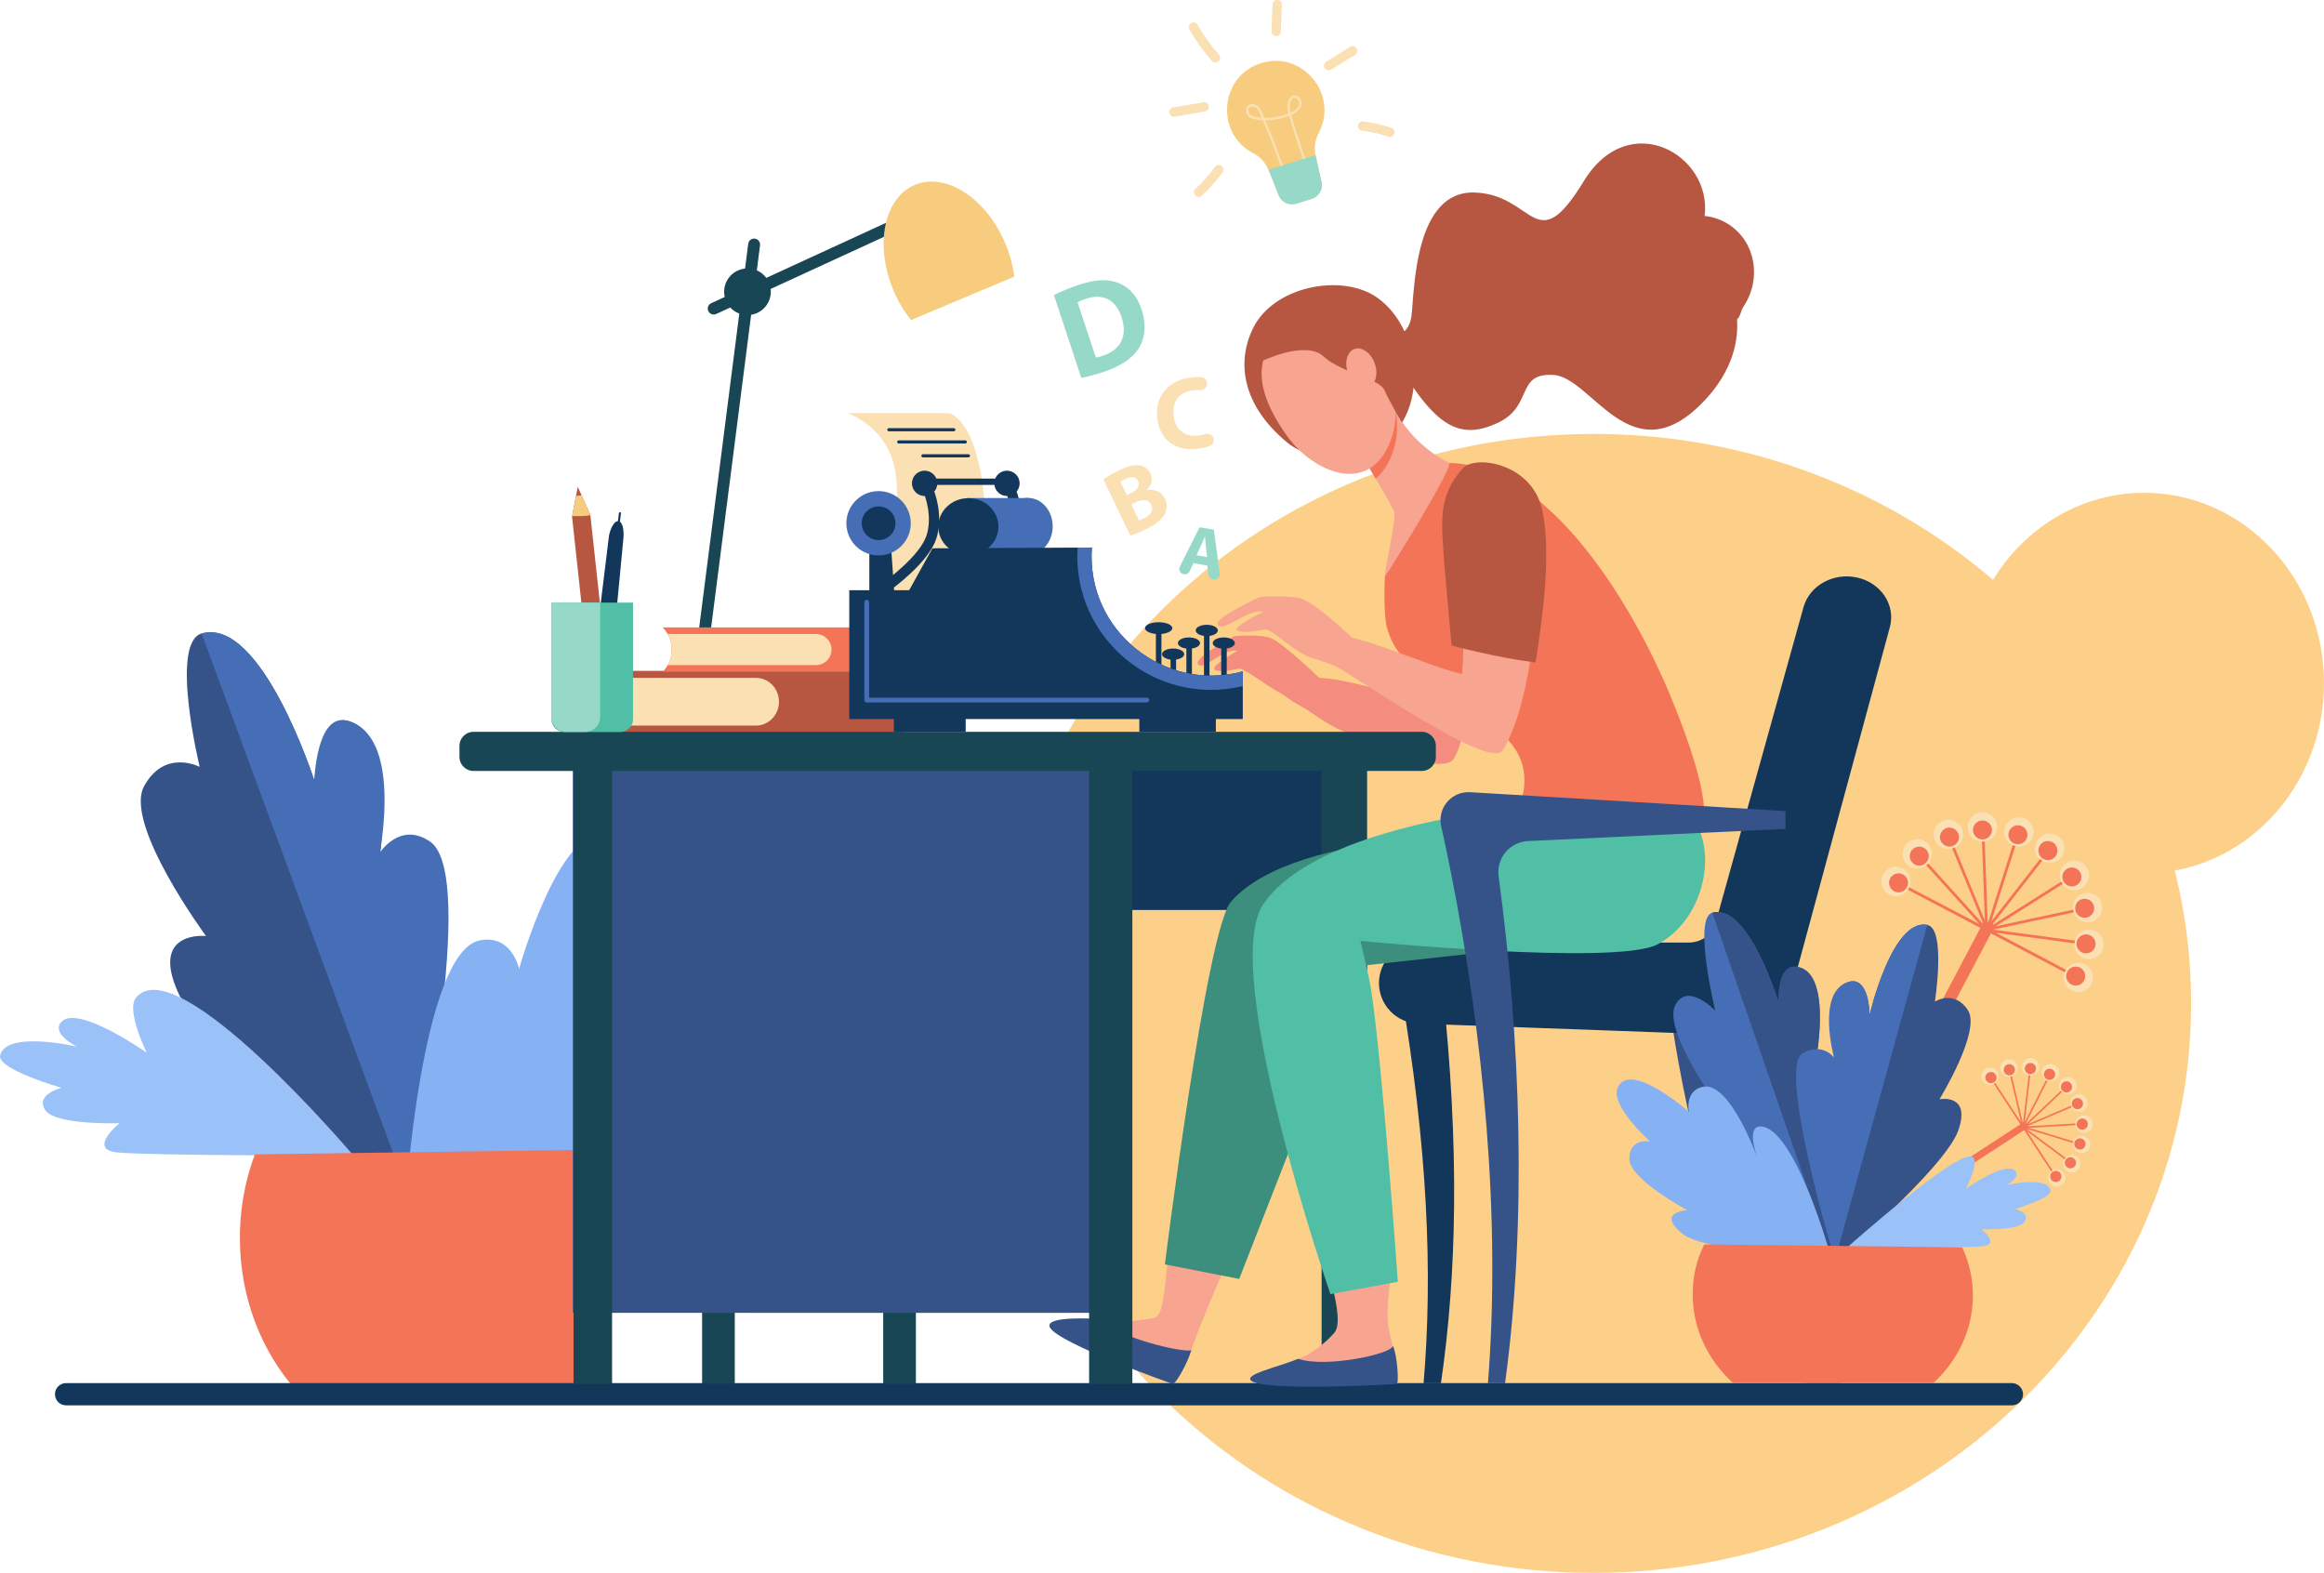 <svg width="727" height="492" viewBox="0 0 727 492" fill="none" xmlns="http://www.w3.org/2000/svg">
<g clip-path="url(#clip0)">
<path d="M670.734 273.181C701.809 273.181 727 246.534 727 213.662C727 180.791 701.809 154.143 670.734 154.143C639.66 154.143 614.469 180.791 614.469 213.662C614.469 246.534 639.66 273.181 670.734 273.181Z" fill="#FDD089"/>
<path d="M498.512 492.003C601.747 492.003 685.434 412.249 685.434 313.868C685.434 215.486 601.747 135.732 498.512 135.732C395.278 135.732 311.59 215.486 311.59 313.868C311.59 412.249 395.278 492.003 498.512 492.003Z" fill="#FDD089"/>
<path d="M223.269 98.377C222.845 98.378 222.434 98.234 222.103 97.97C221.772 97.705 221.542 97.335 221.451 96.921C221.36 96.508 221.413 96.076 221.602 95.697C221.791 95.318 222.104 95.015 222.489 94.838L288.904 64.302C289.352 64.096 289.863 64.077 290.325 64.247C290.787 64.418 291.162 64.764 291.368 65.211C291.574 65.658 291.594 66.168 291.423 66.63C291.252 67.091 290.905 67.466 290.457 67.671L224.046 98.208C223.802 98.319 223.537 98.377 223.269 98.377Z" fill="#184655"/>
<path d="M218.067 217.839C217.988 217.844 217.909 217.844 217.83 217.839C217.344 217.773 216.902 217.518 216.603 217.129C216.304 216.74 216.171 216.249 216.233 215.762L234.058 76.261C234.088 76.019 234.166 75.785 234.287 75.573C234.408 75.36 234.57 75.174 234.763 75.024C234.956 74.874 235.177 74.763 235.413 74.699C235.649 74.634 235.895 74.616 236.138 74.647C236.381 74.677 236.615 74.755 236.828 74.876C237.041 74.997 237.227 75.158 237.377 75.351C237.528 75.544 237.638 75.764 237.703 76C237.768 76.236 237.785 76.481 237.755 76.724L219.907 216.221C219.851 216.669 219.632 217.08 219.293 217.378C218.954 217.676 218.518 217.84 218.067 217.839Z" fill="#184655"/>
<path d="M314.469 76.115C308.503 61.957 295.832 53.779 286.175 57.834C276.518 61.89 273.524 76.66 279.49 90.815C280.885 94.152 282.736 97.28 284.99 100.11L317.285 86.536C316.832 82.949 315.885 79.442 314.469 76.115Z" fill="#F7CC7F"/>
<path d="M241.136 91.258C241.136 92.701 240.707 94.112 239.904 95.312C239.101 96.513 237.96 97.448 236.624 98C235.289 98.553 233.819 98.697 232.402 98.415C230.984 98.134 229.682 97.439 228.66 96.418C227.638 95.398 226.942 94.097 226.66 92.682C226.378 91.266 226.522 89.799 227.076 88.466C227.629 87.132 228.565 85.993 229.767 85.191C230.969 84.389 232.382 83.961 233.828 83.961C234.787 83.96 235.738 84.149 236.625 84.515C237.512 84.882 238.318 85.419 238.996 86.097C239.675 86.775 240.213 87.58 240.581 88.465C240.948 89.351 241.136 90.3 241.136 91.258Z" fill="#184655"/>
<path d="M467.035 219.747C454.825 218.168 441.448 214.54 441.448 214.54C441.448 214.54 439.265 189.97 439.176 189.067C438.393 176.454 436.824 168.046 444.995 159.073C448.878 154.807 466.917 157.427 469.921 172.612C472.714 186.687 469.768 206.649 467.853 219.138L467.745 219.856L467.035 219.747Z" fill="#B75742"/>
<path d="M127.956 375.563C127.956 375.563 64.683 330.214 55.761 310.552C46.838 290.89 64.44 292.776 64.44 292.776C64.44 292.776 38.645 257.821 45.058 245.96C51.472 234.1 62.468 239.875 62.468 239.875C62.468 239.875 53.022 201.039 63.082 198.152C81.818 192.801 98.323 244.132 98.323 244.132C98.323 244.132 100.304 223.678 108.351 225.366C126.272 229.128 117.753 275.715 117.753 275.715C117.753 275.715 122.751 258.232 132.66 265.823C150.441 279.451 127.956 375.563 127.956 375.563Z" fill="#355389"/>
<path d="M134.571 263.277C125.176 256.767 118.778 266.755 118.778 266.755C118.778 266.755 126.183 229.553 108.351 225.395C98.985 223.213 98.323 244.16 98.323 244.16C98.323 244.16 81.808 192.813 63.082 198.152L128.161 374.81C130.701 363.658 149.556 273.663 134.571 263.277Z" fill="#466EB6"/>
<path d="M110.588 361.478C110.588 361.478 45.499 361.504 36.449 360.451C27.399 359.398 37.408 351.331 37.408 351.331C37.408 351.331 17.154 352.069 14.08 347.148C11.006 342.228 19.266 340.291 19.266 340.291C19.266 340.291 -0.93 334.455 0.032 330.173C1.828 322.196 24.105 327.397 24.105 327.397C24.105 327.397 15.828 323.386 19.193 319.659C24.264 314.034 45.921 329.321 45.921 329.321C45.921 329.321 39.268 315.987 42.588 312.02C55.54 296.538 110.588 361.478 110.588 361.478Z" fill="#9BC1F9"/>
<path d="M126.723 377.024C126.723 377.024 189.057 364.944 202.836 353.393C216.616 341.842 199.714 340.948 199.714 340.948C199.714 340.948 236.665 326.976 236.199 315.699C235.732 304.423 219.86 303.75 219.86 303.75C219.86 303.75 241.909 284.024 237.381 274.464C230.424 259.786 198.887 287.636 198.887 287.636C198.887 287.636 199.65 263.369 189.869 261.034C175.117 257.524 162.386 303.076 162.386 303.076C162.386 303.076 160.149 292.077 150.003 294.174C131.823 297.933 126.723 377.024 126.723 377.024Z" fill="#86B1F2"/>
<path d="M92.398 434.632H179.873C191.016 422.05 192.131 403.463 191.885 384.456C191.757 374.854 195.832 367.739 192.498 359.522L79.715 361.089C76.492 369.764 74.91 378.96 75.049 388.211C75.286 406.319 81.862 422.647 92.398 434.632Z" fill="#F47458"/>
<path d="M629.271 432.625H20.682C19.757 432.625 18.869 432.992 18.215 433.645C17.56 434.299 17.192 435.185 17.192 436.109C17.192 437.033 17.56 437.919 18.215 438.573C18.869 439.226 19.757 439.593 20.682 439.593H629.37C629.843 439.593 630.31 439.497 630.744 439.311C631.179 439.125 631.571 438.853 631.896 438.512C632.222 438.17 632.475 437.766 632.641 437.324C632.806 436.882 632.879 436.411 632.857 435.94C632.797 435.034 632.392 434.186 631.725 433.569C631.058 432.953 630.18 432.615 629.271 432.625Z" fill="#13375B"/>
<path d="M394.514 19.745C407.497 15.728 418.931 29.669 412.479 41.679C411.338 43.85 411.015 46.358 411.569 48.747L413.416 56.963C413.658 58.055 413.482 59.198 412.921 60.167C412.36 61.135 411.455 61.858 410.386 62.193L405.465 63.715C404.394 64.042 403.24 63.956 402.229 63.475C401.219 62.993 400.426 62.151 400.007 61.114C396.856 53.249 396.265 50.122 392.12 47.981C379.999 41.72 381.527 23.765 394.514 19.745Z" fill="#F7CC7F"/>
<path d="M408.606 52.563C406.299 46.124 404.005 38.947 403.234 36.239C400.877 37.149 398.371 37.618 395.843 37.623C398.016 42.866 400.074 48.211 401.969 53.539L401.279 53.785C399.361 48.361 397.259 42.936 395.047 37.611C393.507 37.553 391.695 37.406 390.596 36.36C390.336 36.106 390.131 35.802 389.992 35.467C389.853 35.132 389.783 34.773 389.787 34.41C389.832 32.496 391.999 31.953 393.443 33.156C394.402 33.957 394.849 35.243 395.539 36.893C398.106 36.926 400.656 36.462 403.046 35.527C402.704 34.142 402.56 32.789 403.046 31.5C404.743 26.972 410.981 32.904 403.915 35.967C404.513 38.089 406.836 45.466 409.293 52.324L408.606 52.563ZM403.73 31.755C403.324 32.837 403.436 34.018 403.73 35.243C405.257 34.566 406.136 33.766 406.417 32.805C406.89 31.191 404.644 29.321 403.73 31.755ZM390.902 33.533C390.263 34.085 390.481 35.243 391.101 35.83C391.983 36.669 393.475 36.787 394.734 36.867C394.188 35.559 393.775 34.388 392.976 33.718C392.424 33.249 390.973 33.472 390.902 33.533Z" fill="#FAE0B2"/>
<path d="M411.534 48.539C411.534 48.606 411.553 48.676 411.569 48.747L413.416 56.963C413.658 58.055 413.482 59.199 412.921 60.167C412.36 61.135 411.455 61.858 410.386 62.193L405.465 63.715C404.394 64.042 403.24 63.956 402.229 63.475C401.219 62.993 400.426 62.151 400.007 61.114C398.604 57.604 397.709 55.052 396.782 53.102L411.534 48.539Z" fill="#96D9C9"/>
<path d="M400.672 9.844L400.991 1.516C401.004 1.321 400.977 1.125 400.913 0.941C400.849 0.756 400.748 0.586 400.617 0.441C400.486 0.296 400.327 0.179 400.15 0.096C399.973 0.013 399.781 -0.033 399.585 -0.04C399.389 -0.048 399.194 -0.016 399.011 0.054C398.828 0.123 398.661 0.228 398.52 0.363C398.378 0.498 398.265 0.66 398.187 0.839C398.11 1.019 398.069 1.212 398.067 1.407L397.748 9.735C397.735 9.93 397.761 10.126 397.825 10.31C397.89 10.495 397.99 10.665 398.121 10.81C398.252 10.955 398.411 11.072 398.589 11.155C398.766 11.238 398.958 11.284 399.154 11.291C399.349 11.299 399.544 11.267 399.727 11.197C399.91 11.128 400.077 11.023 400.219 10.888C400.36 10.753 400.473 10.591 400.551 10.412C400.629 10.232 400.67 10.039 400.672 9.844Z" fill="#FAE0B2"/>
<path d="M416.432 21.746L423.91 17.16C424.241 16.958 424.478 16.632 424.568 16.255C424.659 15.878 424.596 15.481 424.393 15.15C424.19 14.82 423.864 14.583 423.486 14.493C423.108 14.403 422.71 14.466 422.379 14.668L414.902 19.257C414.73 19.353 414.58 19.483 414.46 19.639C414.34 19.795 414.252 19.973 414.203 20.163C414.153 20.354 414.143 20.552 414.172 20.747C414.201 20.941 414.269 21.128 414.372 21.295C414.475 21.463 414.611 21.608 414.772 21.722C414.932 21.835 415.114 21.916 415.306 21.958C415.499 22 415.698 22.003 415.891 21.966C416.085 21.93 416.269 21.855 416.432 21.746Z" fill="#FAE0B2"/>
<path d="M436.172 41.8C436.292 41.431 436.261 41.031 436.085 40.685C435.91 40.339 435.604 40.077 435.236 39.956C432.356 39.019 429.395 38.356 426.39 37.977C426.014 37.947 425.641 38.062 425.348 38.3C425.056 38.537 424.866 38.878 424.819 39.252C424.772 39.626 424.871 40.003 425.096 40.305C425.321 40.608 425.654 40.812 426.026 40.875C428.848 41.23 431.63 41.853 434.334 42.735C434.702 42.853 435.102 42.821 435.446 42.646C435.79 42.471 436.051 42.166 436.172 41.8Z" fill="#FAE0B2"/>
<path d="M381.175 19.145C381.319 19.018 381.436 18.864 381.521 18.692C381.605 18.519 381.654 18.332 381.666 18.14C381.677 17.949 381.651 17.757 381.588 17.576C381.525 17.394 381.427 17.227 381.3 17.084C378.751 14.211 376.508 11.081 374.608 7.744C374.416 7.406 374.097 7.157 373.722 7.053C373.346 6.95 372.945 6.999 372.606 7.191C372.267 7.382 372.018 7.701 371.914 8.075C371.81 8.45 371.859 8.851 372.051 9.19C374.049 12.7 376.405 15.995 379.082 19.021C379.21 19.168 379.366 19.289 379.541 19.375C379.716 19.462 379.907 19.512 380.102 19.524C380.297 19.535 380.493 19.508 380.677 19.443C380.861 19.378 381.031 19.276 381.175 19.145Z" fill="#FAE0B2"/>
<path d="M378.149 33.185C378.082 32.803 377.867 32.464 377.55 32.24C377.233 32.017 376.84 31.929 376.458 31.995L367.105 33.59C366.904 33.609 366.709 33.669 366.532 33.766C366.356 33.864 366.201 33.997 366.079 34.157C365.956 34.316 365.868 34.5 365.819 34.696C365.771 34.891 365.764 35.095 365.798 35.293C365.832 35.492 365.907 35.681 366.018 35.849C366.129 36.017 366.274 36.161 366.443 36.271C366.612 36.38 366.803 36.454 367.002 36.487C367.201 36.52 367.404 36.511 367.6 36.462L376.953 34.85C377.332 34.785 377.669 34.573 377.892 34.262C378.116 33.95 378.208 33.563 378.149 33.185Z" fill="#FAE0B2"/>
<path d="M375.608 61.459C375.725 61.398 375.832 61.322 375.928 61.232C378.354 59.027 380.536 56.566 382.434 53.893C382.659 53.578 382.749 53.187 382.685 52.805C382.621 52.423 382.408 52.082 382.092 51.858C381.776 51.633 381.384 51.543 381.002 51.607C380.62 51.671 380.278 51.884 380.053 52.199C378.272 54.695 376.229 56.994 373.959 59.056C373.701 59.294 373.537 59.617 373.497 59.966C373.457 60.315 373.545 60.666 373.743 60.956C373.942 61.246 374.239 61.455 374.579 61.544C374.919 61.633 375.28 61.597 375.595 61.443L375.608 61.459Z" fill="#FAE0B2"/>
<path d="M290.266 284.643H424.933V240.338H290.266V284.643Z" fill="#13375B"/>
<path d="M234.464 410.659H335.183V237.804H234.464V410.659Z" fill="#FAE0B2"/>
<path d="M276.288 432.829H286.508V410.231H276.288V432.829Z" fill="#184655"/>
<path d="M219.633 432.819H229.852V410.582H219.633V432.819Z" fill="#184655"/>
<path d="M565.084 432.679H575.853C561.06 423.087 552.582 398.189 548.169 381.511C539.618 349.401 537.684 318.102 537.652 317.85L523.007 319.981C527.631 350.355 540.132 409.574 565.084 432.679Z" fill="#355389"/>
<path d="M179.192 410.659H342.981V237.804L179.192 237.804L179.192 410.659Z" fill="#355389"/>
<path d="M179.416 432.909H191.47L191.47 233.969H179.416L179.416 432.909Z" fill="#184655"/>
<path d="M177.057 229.183H281.26C285.242 229.183 288.467 225.842 288.467 221.719V217.297C288.467 213.174 285.242 209.833 281.26 209.833H177.057C179.366 212.48 180.653 215.862 180.688 219.371C180.722 222.881 179.502 226.287 177.246 228.978L177.057 229.183Z" fill="#B75742"/>
<path d="M178.665 212.035H236.477C240.455 212.035 243.683 215.376 243.683 219.498C243.683 223.621 240.455 226.962 236.477 226.962H178.661C179.986 224.697 180.684 222.122 180.685 219.499C180.685 216.876 179.988 214.3 178.665 212.035Z" fill="#FAE0B2"/>
<path d="M207.317 196.259H294.116C295.411 196.259 296.653 196.773 297.569 197.688C298.485 198.602 298.999 199.842 298.999 201.135V205.232C298.999 206.525 298.485 207.765 297.569 208.68C296.653 209.594 295.411 210.108 294.116 210.108H207.317L207.361 210.06C209.148 208.203 210.142 205.726 210.134 203.151C210.125 200.576 209.115 198.105 207.317 196.259Z" fill="#F47458"/>
<path d="M208.854 198.311H255.254C256.547 198.315 257.785 198.829 258.698 199.743C259.611 200.656 260.124 201.893 260.124 203.184C260.12 204.472 259.606 205.706 258.693 206.616C257.781 207.527 256.544 208.04 255.254 208.043H208.854C209.69 206.557 210.129 204.882 210.129 203.177C210.129 201.473 209.69 199.797 208.854 198.311Z" fill="#FAE0B2"/>
<path d="M454.419 163.716C447.887 155.42 434.034 160.666 439.176 188.12C439.204 188.273 440.601 209.677 439.975 217.951C433.388 216.422 421.386 212.447 412.626 211.997C412.626 211.997 401.911 201.569 397.696 199.674C394.574 198.27 386.099 198.981 386.099 198.981C386.099 198.981 373.748 205.494 374.704 207.597C376.011 210.468 383.131 202.309 387.02 203.637C387.02 203.637 378.014 208.675 380.159 209.588C382.303 210.5 385.911 209.304 387.653 209.182C389.394 209.061 395.721 214.262 400.649 216.84C401.461 217.268 403.362 218.934 407.076 220.969C410.84 223.034 414.806 226.515 419.948 228.627C433.778 234.317 449.149 241.866 454.46 237.817L454.432 237.756C460.532 230.593 465.326 177.529 454.419 163.716Z" fill="#F48C7F"/>
<path d="M580.832 180.628C573.453 179.051 566.058 183.18 564.179 189.916L536.623 288.855C535.645 292.365 532.194 294.831 528.244 294.831H444.071C440.703 294.831 437.473 296.167 435.092 298.545C432.71 300.923 431.372 304.149 431.372 307.512C431.373 310.795 432.649 313.949 434.932 316.312C437.214 318.675 440.326 320.063 443.611 320.182L544.811 323.852C551.55 323.852 559.069 314.774 560.693 308.766L591.192 196.173C593.065 189.246 588.402 182.248 580.832 180.628Z" fill="#13375B"/>
<path d="M445.327 432.679H450.76C455.678 398.885 456.675 359.289 451.175 308.143L437.987 308.415C446.749 359.155 448.2 398.792 445.327 432.679Z" fill="#13375B"/>
<path d="M413.425 433.32H427.665V232.134H413.425V433.32Z" fill="#184655"/>
<path d="M385.713 391.198C382.012 398.071 372.959 420.736 372.611 422.468C372.512 422.966 371.23 424.616 370.802 424.932C359.116 426.099 350.567 419.826 344.077 413.658C350.206 414.086 359.572 412.506 360.937 412.273C364.491 411.667 364.11 400.869 366.14 388.738C369.303 390.174 381.127 387.05 385.713 391.198Z" fill="#F7A491"/>
<path d="M372.659 422.312C371.7 426.106 367.67 433.1 366.907 432.899C365.98 432.66 331.483 420.292 328.514 415.349C326.683 412.305 336.113 412.159 343.706 412.548C350.184 418.732 370.665 423.295 372.659 422.312Z" fill="#355389"/>
<path d="M497.173 294.257L425.911 302.087L387.653 400.046L364.404 395.502C364.404 395.502 377.452 290.843 385.054 282.084C405.785 258.194 478.217 261.024 478.217 261.024L497.173 294.257Z" fill="#3C8F7C"/>
<path d="M435.245 396.645C434.948 401.306 433.877 406.951 434.088 412.388C434.229 416.039 435.587 420.48 435.75 421.166C435.865 421.658 435.389 423.693 435.133 424.156C425 430.085 414.611 427.947 406.133 425.034C411.885 422.873 415.883 418.572 417.318 417.005C419.762 414.357 418.021 406.412 414.799 394.542C418.286 394.542 429.349 394.784 435.245 396.645Z" fill="#F7A491"/>
<path d="M488.612 251.279C488.612 251.279 414.023 255.312 395.213 282.798C381.153 303.363 416.186 404.804 416.186 404.804L437.278 400.927C437.278 400.927 432.42 332.186 428.905 309.509C428.311 305.68 425.569 294.314 425.569 294.314C425.569 294.314 505.482 302.157 518.447 295.425C531.411 288.692 536.847 270.44 531.143 258.529C525.439 246.617 488.612 251.279 488.612 251.279Z" fill="#50BFA5"/>
<path d="M435.721 421.01C437.035 423.416 437.715 432.733 436.926 432.874C435.967 433.043 396.341 435.26 391.58 432.009C388.643 430.005 399.08 427.845 406.142 425.034C414.62 427.947 435.293 423.588 435.721 421.01Z" fill="#355389"/>
<path d="M447.091 145.327C440.448 146.489 440.042 151.846 440.042 151.846L433.238 180.165C433.238 180.165 432.599 192.159 433.992 196.757C436.674 205.692 442.097 209.202 450.977 212.242C462.753 216.263 467.406 226.4 472.484 232.316C481.294 242.578 474.126 254.856 474.126 254.856L497.55 262.24L532.6 257.54C532.6 257.54 536.537 251.477 522.588 217.766C510.477 188.477 481.448 139.328 447.091 145.327Z" fill="#F47458"/>
<path d="M465.463 432.679H470.813C477.741 381.692 475.647 324.889 468.802 274.094C468.622 272.758 468.722 271.4 469.095 270.105C469.468 268.81 470.107 267.606 470.971 266.571C471.835 265.535 472.905 264.69 474.113 264.09C475.322 263.489 476.642 263.146 477.99 263.082L558.558 259.272V253.711C558.526 253.711 490.44 249.563 459.851 247.798C458.501 247.721 457.151 247.958 455.908 248.49C454.665 249.023 453.563 249.837 452.689 250.867C451.815 251.898 451.193 253.117 450.871 254.429C450.55 255.741 450.538 257.11 450.837 258.427C451.731 262.399 452.802 267.39 453.975 273.369C464.035 324.331 469.569 380.805 465.463 432.679Z" fill="#355389"/>
<path d="M473.107 151.476C465.553 143.18 452.179 148.508 458.123 175.959C458.158 176.112 458.104 202.555 457.381 210.829C449.763 209.3 433.357 201.926 422.952 199.454C422.952 199.454 412.406 189.329 407.523 187.434C403.912 186.026 394.101 186.738 394.101 186.738C394.101 186.738 379.823 193.254 380.929 195.353C382.437 198.225 390.672 190.063 395.169 191.393C395.169 191.393 384.754 196.432 387.237 197.344C389.72 198.257 393.874 197.06 395.897 196.936C397.92 196.811 403.471 202.785 409.166 205.373C410.105 205.797 414.061 206.697 418.356 208.729C422.709 210.794 466.016 241.005 469.998 234.818C480.562 218.426 485.704 165.286 473.107 151.476Z" fill="#F7A491"/>
<path d="M479.664 207.134C467.457 205.554 454.077 201.926 454.077 201.926C454.077 201.926 451.898 177.357 451.808 176.454C451.022 163.84 449.453 155.433 457.627 146.46C461.51 142.194 479.546 144.81 482.553 159.995C485.346 174.07 482.4 194.035 480.486 206.524L480.374 207.239L479.664 207.134Z" fill="#B75742"/>
<path d="M441.563 98.629C442.502 90.496 442.493 59.58 461.309 60.218C480.125 60.856 480.236 81.532 495.476 56.618C509.595 33.533 535.671 48.453 533.246 67.553C536.002 67.832 538.649 68.778 540.957 70.31C549.185 75.77 551.183 87.222 545.395 95.917C544.475 97.299 544.552 98.853 543.385 99.918C543.967 108.549 540.701 117.669 532.52 126.013C510.192 148.805 498.007 118.036 485.976 117.283C473.944 116.53 479.866 127.136 468.333 132.363C456.8 137.589 448.967 134.162 436.121 111.504L433.056 105.352C433.056 105.352 440.627 106.763 441.563 98.629Z" fill="#B75742"/>
<path d="M430.714 93.026C443.953 102.254 446.877 125.745 434.692 136.964C426.77 144.252 411.169 145.522 402.506 138.291C388.445 126.562 386.889 113.288 391.871 102.873C398.3 89.417 419.791 85.416 430.714 93.026Z" fill="#B75742"/>
<path d="M434.849 124.855C434.849 124.855 438.926 137.503 453.294 144.797C455.061 145.697 433.251 180.723 433.241 180.305C433.178 177.603 437.012 161.824 436.079 159.884C433.523 154.577 418.717 130.381 418.717 130.381L434.849 124.855Z" fill="#F7A491"/>
<path d="M426.617 127.679L418.724 130.381C418.724 130.404 425.233 141.013 430.356 149.715C432.174 148.228 433.782 146.071 435.066 143.116C437.124 138.381 437.434 133.457 436.645 128.776C435.937 127.523 435.338 126.211 434.855 124.855L426.617 127.679Z" fill="#F47458"/>
<path d="M405.462 101.124C405.462 101.124 412.527 98.141 420.213 101.016C427.898 103.891 441.71 122.548 434.593 138.914C427.476 155.279 410.463 147.146 402.908 136.766C395.354 126.386 387.841 110.722 405.462 101.124Z" fill="#F7A491"/>
<path d="M436.082 110.403C429.991 99.845 423.3 93.651 413.921 96.044C404.541 98.438 396.108 100.052 395.475 111.057L394.798 112.937C394.798 112.937 408.395 106.303 414.036 111.495C419.676 116.686 431.487 118.377 433.056 121.977C434.625 125.576 438.511 132.092 438.511 132.092L439.211 128.046C439.211 128.046 442.17 120.952 436.082 110.403Z" fill="#B75742"/>
<path d="M421.74 116.862C423.019 120.139 425.895 122.028 428.157 121.086C430.42 120.145 431.241 116.724 429.969 113.447C428.697 110.17 425.815 108.281 423.555 109.223C421.296 110.164 420.472 113.594 421.74 116.862Z" fill="#F7A491"/>
<path d="M340.699 432.909H354.229V233.969H340.699V432.909Z" fill="#184655"/>
<path d="M265.177 129.229C265.177 129.229 274.879 132.503 278.8 142.707C284.127 156.559 275.892 178.764 278.244 184.938C280.596 191.113 291.665 197.858 291.665 197.858L316.805 188.956C316.805 188.956 308.011 172.386 308.26 166.699C308.51 161.013 307.656 134.162 297.13 129.229H265.177Z" fill="#FAE0B2"/>
<path d="M298.367 134.906H278.058C277.927 134.906 277.801 134.854 277.708 134.761C277.615 134.668 277.563 134.542 277.563 134.411C277.563 134.28 277.615 134.154 277.708 134.062C277.801 133.969 277.927 133.917 278.058 133.917H298.367C298.498 133.917 298.624 133.969 298.717 134.062C298.81 134.154 298.862 134.28 298.862 134.411C298.862 134.542 298.81 134.668 298.717 134.761C298.624 134.854 298.498 134.906 298.367 134.906Z" fill="#13375B"/>
<path d="M301.958 138.738H281.155C281.024 138.738 280.898 138.686 280.805 138.593C280.712 138.5 280.66 138.375 280.66 138.243C280.66 138.112 280.712 137.987 280.805 137.894C280.898 137.801 281.024 137.749 281.155 137.749H301.958C302.09 137.749 302.216 137.801 302.309 137.894C302.402 137.987 302.454 138.112 302.454 138.243C302.454 138.375 302.402 138.5 302.309 138.593C302.216 138.686 302.09 138.738 301.958 138.738Z" fill="#13375B"/>
<path d="M302.946 143.068H288.709C288.578 143.068 288.452 143.016 288.359 142.923C288.266 142.83 288.214 142.705 288.214 142.573C288.214 142.442 288.266 142.316 288.359 142.224C288.452 142.131 288.578 142.079 288.709 142.079H302.946C303.077 142.079 303.203 142.131 303.296 142.224C303.389 142.316 303.441 142.442 303.441 142.573C303.441 142.705 303.389 142.83 303.296 142.923C303.203 143.016 303.077 143.068 302.946 143.068Z" fill="#13375B"/>
<path d="M302.083 223.442H279.627V228.966H302.083V223.442Z" fill="#13375B"/>
<path d="M380.35 222.287H356.409V228.924H380.35V222.287Z" fill="#13375B"/>
<path d="M279.707 184.862H271.948V171.754H278.8L279.707 184.862Z" fill="#13375B"/>
<path d="M284.91 163.69C284.907 165.678 284.314 167.621 283.205 169.272C282.097 170.924 280.524 172.211 278.684 172.97C276.844 173.729 274.82 173.927 272.867 173.538C270.915 173.149 269.121 172.191 267.714 170.785C266.306 169.379 265.347 167.588 264.958 165.639C264.57 163.689 264.768 161.668 265.529 159.831C266.29 157.994 267.579 156.423 269.233 155.317C270.888 154.211 272.833 153.619 274.824 153.617C276.15 153.615 277.462 153.875 278.687 154.38C279.911 154.886 281.024 155.628 281.961 156.564C282.898 157.5 283.64 158.611 284.146 159.834C284.653 161.057 284.912 162.367 284.91 163.69Z" fill="#466EB6"/>
<path d="M280.123 163.69C280.12 164.733 279.808 165.752 279.227 166.618C278.645 167.484 277.819 168.158 276.854 168.556C275.889 168.954 274.827 169.057 273.803 168.853C272.779 168.649 271.838 168.147 271.1 167.41C270.361 166.672 269.858 165.733 269.654 164.71C269.449 163.688 269.553 162.628 269.951 161.664C270.35 160.7 271.025 159.876 271.893 159.295C272.76 158.714 273.78 158.403 274.824 158.4C275.521 158.398 276.21 158.534 276.854 158.799C277.498 159.065 278.082 159.454 278.575 159.946C279.067 160.437 279.457 161.021 279.723 161.664C279.989 162.307 280.124 162.995 280.123 163.69Z" fill="#13375B"/>
<path d="M293.209 151.186C293.209 151.969 292.977 152.735 292.542 153.387C292.106 154.038 291.487 154.546 290.762 154.847C290.037 155.147 289.24 155.225 288.47 155.073C287.701 154.92 286.994 154.543 286.439 153.989C285.884 153.435 285.506 152.729 285.353 151.96C285.2 151.192 285.279 150.396 285.58 149.672C285.88 148.948 286.389 148.33 287.042 147.895C287.694 147.46 288.462 147.228 289.246 147.229C290.297 147.23 291.304 147.647 292.047 148.389C292.79 149.131 293.208 150.136 293.209 151.186Z" fill="#13375B"/>
<path d="M278.752 184.431L276.866 181.824C276.975 181.748 287.626 174.003 289.783 167.65C291.905 161.406 289.106 154.507 289.08 154.437L292.052 153.202C292.189 153.521 295.353 161.269 292.832 168.681C290.342 176.014 279.225 184.093 278.752 184.431Z" fill="#13375B"/>
<path d="M318.966 151.186C318.966 151.968 318.733 152.733 318.298 153.384C317.862 154.034 317.244 154.542 316.519 154.841C315.795 155.14 314.999 155.219 314.23 155.066C313.461 154.914 312.755 154.537 312.201 153.983C311.647 153.43 311.269 152.725 311.117 151.957C310.964 151.19 311.042 150.394 311.342 149.671C311.642 148.948 312.15 148.33 312.802 147.896C313.453 147.461 314.219 147.229 315.003 147.229C316.054 147.23 317.061 147.647 317.804 148.389C318.547 149.131 318.965 150.136 318.966 151.186Z" fill="#13375B"/>
<path d="M304.512 184.431L302.626 181.824C302.735 181.748 313.383 174.003 315.543 167.65C317.665 161.406 314.866 154.507 314.837 154.437L317.812 153.202C317.946 153.521 321.11 161.269 318.592 168.681C316.102 176.014 304.985 184.093 304.512 184.431Z" fill="#13375B"/>
<path d="M313.392 149.702H289.988V151.68H313.392V149.702Z" fill="#13375B"/>
<path d="M329.307 164.648C329.307 169.565 325.833 173.55 321.548 173.55C317.262 173.55 313.785 169.562 313.785 164.648C313.785 159.734 317.259 155.745 321.548 155.745C325.836 155.745 329.307 159.727 329.307 164.648Z" fill="#466EB6"/>
<path d="M321.752 155.784H302.598V173.857H321.752V155.784Z" fill="#466EB6"/>
<path d="M312.341 164.728C312.341 169.645 308.126 173.63 302.93 173.63C297.734 173.63 293.519 169.645 293.519 164.728C293.519 159.81 297.731 155.825 302.93 155.825C308.129 155.825 312.341 159.81 312.341 164.728Z" fill="#13375B"/>
<path d="M366.728 196.486C366.728 197.51 364.81 198.34 362.455 198.34C360.1 198.34 358.182 197.51 358.182 196.486C358.182 195.462 360.1 194.632 362.455 194.632C364.81 194.632 366.728 195.462 366.728 196.486Z" fill="#13375B"/>
<path d="M375.397 201.154C375.397 202.127 373.844 202.916 371.93 202.916C370.016 202.916 368.463 202.127 368.463 201.154C368.463 200.181 370.016 199.393 371.93 199.393C373.844 199.393 375.397 200.181 375.397 201.154Z" fill="#13375B"/>
<path d="M386.294 201.154C386.294 202.127 384.741 202.916 382.827 202.916C380.913 202.916 379.36 202.127 379.36 201.154C379.36 200.181 380.913 199.393 382.827 199.393C384.741 199.393 386.294 200.181 386.294 201.154Z" fill="#13375B"/>
<path d="M380.97 197.194C380.97 198.152 379.417 198.956 377.503 198.956C375.589 198.956 374.036 198.168 374.036 197.194C374.036 196.221 375.586 195.433 377.503 195.433C379.421 195.433 380.97 196.237 380.97 197.194Z" fill="#13375B"/>
<path d="M372.86 201.866H371.125V214.789H372.86V201.866Z" fill="#13375B"/>
<path d="M370.444 204.616C370.444 205.574 368.891 206.378 366.977 206.378C365.063 206.378 363.51 205.59 363.51 204.616C363.51 203.643 365.059 202.855 366.977 202.855C368.894 202.855 370.444 203.643 370.444 204.616Z" fill="#13375B"/>
<path d="M367.907 205.328H366.172V218.251H367.907V205.328Z" fill="#13375B"/>
<path d="M363.324 197.66H361.589V210.583H363.324V197.66Z" fill="#13375B"/>
<path d="M383.754 201.802H382.022V214.725H383.754V201.802Z" fill="#13375B"/>
<path d="M378.366 198.525H376.634V212.188H378.366V198.525Z" fill="#13375B"/>
<path d="M388.771 209.999V224.926H265.672V184.616H284.411L291.678 171.508L337.088 171.291L341.562 171.269C339.696 197.392 364.382 216.675 388.771 209.999Z" fill="#13375B"/>
<path d="M388.771 209.999V214.6C361.33 221.25 335.302 199.438 337.091 171.291L341.565 171.269C339.696 197.392 364.382 216.674 388.771 209.999Z" fill="#466EB6"/>
<path d="M358.802 218.254H271.881V188.324C271.869 188.135 271.785 187.959 271.647 187.83C271.509 187.701 271.327 187.629 271.138 187.629C270.949 187.629 270.767 187.701 270.629 187.83C270.491 187.959 270.408 188.135 270.395 188.324V218.991C270.395 219.089 270.414 219.185 270.452 219.276C270.489 219.366 270.544 219.448 270.613 219.517C270.682 219.586 270.765 219.641 270.855 219.678C270.945 219.715 271.042 219.735 271.14 219.735H358.818C359.007 219.722 359.184 219.639 359.313 219.501C359.442 219.363 359.514 219.181 359.514 218.993C359.514 218.804 359.442 218.622 359.313 218.484C359.184 218.347 359.007 218.263 358.818 218.251L358.802 218.254Z" fill="#466EB6"/>
<path d="M148.127 241.155L444.771 241.155C447.2 241.155 449.168 239.189 449.168 236.764V233.302C449.168 230.877 447.2 228.911 444.771 228.911L148.127 228.911C145.699 228.911 143.73 230.877 143.73 233.302V236.764C143.73 239.189 145.699 241.155 148.127 241.155Z" fill="#184655"/>
<path d="M189.884 209.109L184.164 209.645L178.949 161.575L180.735 152.261L184.669 161.039L189.884 209.109Z" fill="#B75742"/>
<path d="M184.679 161.138V161.052L181.95 154.957L180.202 155.104L178.987 161.428C180.761 161.425 182.829 161.559 184.679 161.138Z" fill="#F7CC7F"/>
<path d="M190.92 211.352L185.203 210.797L190.482 167.803C190.658 166.246 191.879 162.867 193.438 163.017C195.036 163.17 195.199 166.757 195.02 168.346L190.92 211.352Z" fill="#13375B"/>
<path d="M193.173 166.964H193.131C193.088 166.96 193.046 166.947 193.008 166.926C192.97 166.905 192.936 166.876 192.91 166.842C192.883 166.808 192.864 166.768 192.853 166.726C192.842 166.684 192.84 166.64 192.847 166.597L193.614 160.484C193.625 160.399 193.669 160.322 193.737 160.27C193.804 160.218 193.89 160.195 193.975 160.206C194.06 160.217 194.137 160.261 194.189 160.329C194.241 160.397 194.264 160.482 194.253 160.567L193.486 166.68C193.477 166.758 193.441 166.829 193.383 166.881C193.326 166.934 193.251 166.963 193.173 166.964Z" fill="#13375B"/>
<path d="M172.494 188.493H198.027V225.003C198.027 226.05 197.61 227.055 196.868 227.796C196.126 228.537 195.12 228.953 194.071 228.953H176.45C175.401 228.953 174.395 228.537 173.653 227.796C172.911 227.055 172.494 226.05 172.494 225.003V188.493Z" fill="#50BFA5"/>
<path d="M187.747 224.256V188.493H172.494V224.256C172.494 225.502 172.989 226.696 173.872 227.577C174.754 228.458 175.95 228.953 177.198 228.953H183.043C184.29 228.953 185.487 228.458 186.369 227.577C187.251 226.696 187.747 225.502 187.747 224.256Z" fill="#96D9C9"/>
<path d="M373.343 176.157L372.157 178.681C371.998 179.018 371.733 179.294 371.403 179.467C371.072 179.64 370.694 179.7 370.326 179.638C370.063 179.594 369.815 179.488 369.6 179.331C369.386 179.173 369.211 178.967 369.091 178.729C368.971 178.492 368.908 178.23 368.907 177.964C368.907 177.697 368.969 177.435 369.089 177.197L375.26 164.922L379.734 165.685L381.549 179.31C381.586 179.575 381.56 179.846 381.472 180.099C381.385 180.352 381.239 180.582 381.046 180.768C380.854 180.955 380.62 181.093 380.363 181.172C380.107 181.252 379.835 181.269 379.571 181.224L379.421 181.199C379.059 181.138 378.727 180.962 378.474 180.697C378.221 180.433 378.06 180.094 378.015 179.731L377.663 176.907L373.343 176.157ZM377.618 174.243L377.222 170.873C377.107 169.932 377.027 168.764 376.957 167.829H376.912C376.535 168.687 376.113 169.795 375.717 170.627L374.272 173.681L377.618 174.243Z" fill="#96D9C9"/>
<path d="M345.16 149.941C346.767 148.848 348.461 147.887 350.225 147.069C352.702 145.882 354.335 145.397 356.009 145.544C356.816 145.558 357.603 145.798 358.281 146.235C358.959 146.673 359.5 147.291 359.844 148.02C360.611 149.616 360.394 151.549 358.729 153.263L358.751 153.314C361.071 152.893 363.327 153.706 364.439 156.02C364.794 156.753 364.975 157.557 364.967 158.371C364.96 159.185 364.765 159.987 364.398 160.713C363.593 162.373 361.691 164.003 358.125 165.71C356.662 166.426 355.151 167.039 353.603 167.545L345.16 149.941ZM352.478 154.874L353.808 154.236C355.939 153.218 356.661 151.792 356.025 150.464C355.389 149.137 353.993 148.888 352.155 149.769C351.572 150.035 351.01 150.347 350.475 150.701L352.478 154.874ZM356.294 162.823C356.84 162.622 357.374 162.389 357.892 162.124C359.729 161.243 361.02 159.775 360.129 157.89C359.259 156.08 357.291 156.141 355.268 157.108L353.884 157.771L356.294 162.823Z" fill="#FAE0B2"/>
<path d="M379.587 137.044C379.753 137.542 379.716 138.085 379.482 138.556C379.249 139.026 378.838 139.386 378.34 139.555C377.167 139.943 375.957 140.215 374.729 140.365C367.271 141.323 362.835 137.175 362.043 131.051C361.084 123.712 365.814 118.926 372.342 118.096C373.472 117.945 374.615 117.91 375.752 117.991C376.019 118.014 376.279 118.091 376.516 118.217C376.752 118.343 376.961 118.516 377.129 118.725C377.297 118.933 377.421 119.174 377.494 119.432C377.566 119.689 377.586 119.959 377.551 120.225V120.298C377.488 120.809 377.229 121.275 376.828 121.6C376.428 121.924 375.917 122.081 375.404 122.037C374.635 121.977 373.861 121.996 373.096 122.095C369.223 122.596 366.517 125.314 367.133 130.107C367.689 134.421 370.601 136.808 374.956 136.249C375.695 136.15 376.423 135.987 377.132 135.761C377.629 135.61 378.165 135.659 378.625 135.898C379.086 136.136 379.434 136.545 379.596 137.037L379.587 137.044Z" fill="#FAE0B2"/>
<path d="M329.681 92.292C332.228 91.022 334.869 89.946 337.58 89.076C342.601 87.42 346.151 87.247 349.337 88.326C352.756 89.455 355.556 92.136 357.099 96.798C358.77 101.849 358.08 105.943 356.243 108.923C354.223 112.152 350.35 114.647 345.176 116.354C342.914 117.119 340.604 117.736 338.261 118.202L329.681 92.292ZM342.808 111.849C343.531 111.727 344.24 111.537 344.927 111.281C350.36 109.532 352.897 105.394 350.81 99.089C349.033 93.594 344.86 91.75 339.721 93.45C338.807 93.729 337.926 94.108 337.094 94.58L342.808 111.849Z" fill="#96D9C9"/>
<path d="M631.137 333.763C631.199 334.295 631.102 334.835 630.857 335.312C630.612 335.79 630.231 336.184 629.762 336.445C629.293 336.706 628.757 336.823 628.221 336.78C627.686 336.737 627.175 336.536 626.754 336.203C626.333 335.87 626.02 335.42 625.855 334.91C625.689 334.4 625.68 333.852 625.826 333.336C625.973 332.82 626.269 332.359 626.678 332.011C627.087 331.663 627.59 331.445 628.124 331.382C628.478 331.341 628.837 331.37 629.181 331.467C629.524 331.564 629.845 331.728 630.125 331.949C630.404 332.17 630.638 332.444 630.812 332.755C630.985 333.066 631.096 333.409 631.137 333.763Z" fill="#FAE0B2"/>
<path d="M627.098 335.572C627.268 335.834 627.506 336.046 627.786 336.186C628.066 336.326 628.378 336.388 628.69 336.367C629.002 336.346 629.303 336.243 629.562 336.067C629.821 335.891 630.028 335.649 630.161 335.367C630.295 335.084 630.351 334.771 630.323 334.46C630.295 334.148 630.184 333.85 630.002 333.596C629.82 333.342 629.574 333.141 629.288 333.013C629.002 332.886 628.687 332.837 628.376 332.872C628.079 332.906 627.794 333.015 627.551 333.189C627.307 333.362 627.112 333.596 626.983 333.866C626.855 334.137 626.799 334.435 626.819 334.734C626.839 335.032 626.935 335.321 627.098 335.572Z" fill="#F47458"/>
<path d="M644.757 337.863C644.411 338.273 644.194 338.776 644.134 339.308C644.074 339.841 644.174 340.379 644.42 340.856C644.667 341.332 645.049 341.725 645.518 341.984C645.988 342.244 646.524 342.359 647.059 342.314C647.594 342.27 648.104 342.068 648.524 341.734C648.944 341.401 649.256 340.95 649.42 340.44C649.584 339.929 649.593 339.382 649.446 338.866C649.298 338.351 649.001 337.891 648.592 337.544C648.319 337.313 648.004 337.138 647.663 337.029C647.323 336.92 646.964 336.879 646.608 336.908C646.252 336.938 645.905 337.038 645.587 337.201C645.27 337.365 644.988 337.59 644.757 337.863Z" fill="#FAE0B2"/>
<path d="M645.3 341.325C645.623 341.596 646.032 341.742 646.454 341.737C646.875 341.732 647.281 341.576 647.597 341.297C647.912 341.018 648.117 340.635 648.174 340.218C648.23 339.801 648.135 339.377 647.905 339.024C647.73 338.761 647.488 338.548 647.204 338.41C646.92 338.271 646.603 338.211 646.288 338.236C645.942 338.267 645.614 338.399 645.343 338.615C645.072 338.831 644.871 339.123 644.766 339.453C644.66 339.783 644.655 340.136 644.75 340.47C644.845 340.803 645.037 341.1 645.3 341.325Z" fill="#F47458"/>
<path d="M632.505 333.692C632.503 334.23 632.661 334.755 632.958 335.203C633.256 335.651 633.679 336 634.176 336.207C634.672 336.415 635.219 336.47 635.747 336.367C636.275 336.264 636.76 336.006 637.142 335.628C637.523 335.249 637.784 334.766 637.89 334.239C637.997 333.713 637.944 333.166 637.74 332.669C637.535 332.173 637.188 331.748 636.741 331.448C636.295 331.148 635.769 330.988 635.231 330.987C634.51 330.985 633.818 331.269 633.307 331.776C632.796 332.284 632.508 332.973 632.505 333.692Z" fill="#FAE0B2"/>
<path d="M635.151 335.996C635.499 335.997 635.839 335.896 636.129 335.704C636.419 335.512 636.645 335.238 636.779 334.918C636.913 334.598 636.949 334.245 636.882 333.904C636.815 333.563 636.649 333.25 636.404 333.004C636.158 332.758 635.846 332.589 635.505 332.521C635.164 332.452 634.81 332.486 634.489 332.618C634.167 332.751 633.892 332.975 633.698 333.263C633.504 333.552 633.4 333.891 633.4 334.238C633.399 334.703 633.583 335.149 633.911 335.479C634.24 335.808 634.685 335.995 635.151 335.996Z" fill="#F47458"/>
<path d="M620.435 338.358C620.78 338.768 621.238 339.068 621.753 339.219C622.268 339.37 622.817 339.365 623.329 339.205C623.841 339.044 624.294 338.736 624.631 338.319C624.968 337.902 625.174 337.395 625.223 336.861C625.271 336.328 625.16 335.792 624.904 335.321C624.648 334.85 624.258 334.466 623.783 334.216C623.308 333.966 622.769 333.863 622.236 333.918C621.702 333.974 621.197 334.186 620.783 334.528C620.508 334.757 620.281 335.037 620.114 335.353C619.947 335.669 619.845 336.015 619.812 336.371C619.78 336.727 619.818 337.085 619.925 337.426C620.032 337.767 620.205 338.084 620.435 338.358Z" fill="#FAE0B2"/>
<path d="M621.471 338.201C621.693 338.468 621.99 338.663 622.323 338.761C622.657 338.859 623.012 338.857 623.344 338.754C623.676 338.65 623.97 338.451 624.189 338.181C624.407 337.911 624.54 337.582 624.572 337.236C624.603 336.89 624.531 336.543 624.365 336.238C624.198 335.933 623.945 335.685 623.637 335.523C623.329 335.362 622.98 335.296 622.634 335.333C622.288 335.37 621.961 335.509 621.694 335.731C621.337 336.029 621.113 336.457 621.071 336.92C621.029 337.383 621.173 337.844 621.471 338.201Z" fill="#F47458"/>
<path d="M640.98 369.663C640.739 369.184 640.646 368.644 640.712 368.112C640.779 367.579 641.001 367.079 641.353 366.673C641.704 366.267 642.167 365.975 642.685 365.832C643.203 365.689 643.751 365.703 644.261 365.872C644.771 366.04 645.219 366.356 645.55 366.779C645.88 367.202 646.077 367.713 646.117 368.248C646.156 368.782 646.036 369.317 645.771 369.784C645.506 370.25 645.109 370.628 644.629 370.869C643.985 371.192 643.239 371.246 642.555 371.02C641.87 370.794 641.304 370.306 640.98 369.663Z" fill="#FAE0B2"/>
<path d="M641.641 368.958C641.827 369.241 642.091 369.464 642.401 369.601C642.712 369.738 643.055 369.782 643.39 369.728C643.724 369.675 644.036 369.526 644.288 369.299C644.54 369.072 644.721 368.778 644.809 368.451C644.897 368.124 644.888 367.778 644.784 367.456C644.68 367.134 644.484 366.849 644.222 366.635C643.959 366.421 643.64 366.288 643.303 366.251C642.966 366.214 642.625 366.275 642.322 366.427C642.101 366.538 641.905 366.695 641.749 366.887C641.592 367.079 641.478 367.301 641.414 367.54C641.35 367.779 641.337 368.029 641.376 368.273C641.415 368.518 641.506 368.751 641.641 368.958Z" fill="#F47458"/>
<path d="M650.084 360.476C649.591 360.264 649.173 359.91 648.881 359.459C648.589 359.009 648.438 358.482 648.446 357.946C648.454 357.41 648.621 356.888 648.926 356.447C649.231 356.005 649.66 355.664 650.16 355.466C650.659 355.268 651.205 355.223 651.731 355.335C652.256 355.447 652.736 355.712 653.11 356.097C653.484 356.481 653.736 356.968 653.833 357.495C653.931 358.023 653.869 358.567 653.657 359.06C653.516 359.387 653.311 359.684 653.055 359.932C652.799 360.18 652.497 360.376 652.165 360.508C651.833 360.639 651.478 360.704 651.121 360.699C650.764 360.693 650.412 360.618 650.084 360.476Z" fill="#FAE0B2"/>
<path d="M649.17 358.795C649.321 359.023 649.523 359.213 649.76 359.35C649.997 359.487 650.263 359.566 650.536 359.582C650.809 359.598 651.083 359.55 651.334 359.442C651.586 359.334 651.808 359.169 651.984 358.959C652.161 358.75 652.285 358.502 652.349 358.236C652.412 357.97 652.412 357.693 652.349 357.427C652.286 357.161 652.162 356.913 651.986 356.704C651.811 356.494 651.588 356.328 651.337 356.22C650.99 356.07 650.603 356.035 650.235 356.122C649.867 356.209 649.536 356.412 649.293 356.701C649.05 356.991 648.906 357.351 648.884 357.728C648.862 358.105 648.962 358.479 649.17 358.795Z" fill="#F47458"/>
<path d="M651.145 347.595C650.631 347.749 650.082 347.747 649.568 347.59C649.054 347.433 648.599 347.127 648.259 346.711C647.92 346.295 647.711 345.788 647.661 345.254C647.61 344.72 647.718 344.183 647.973 343.711C648.228 343.238 648.618 342.852 649.092 342.601C649.567 342.35 650.106 342.244 650.64 342.299C651.175 342.353 651.681 342.565 652.095 342.907C652.509 343.248 652.813 343.705 652.967 344.219C653.173 344.908 653.097 345.65 652.756 346.284C652.414 346.917 651.835 347.388 651.145 347.595Z" fill="#FAE0B2"/>
<path d="M651.414 346.047C651.55 345.793 651.622 345.509 651.622 345.22C651.623 344.931 651.552 344.647 651.415 344.392C651.279 344.137 651.082 343.92 650.842 343.76C650.602 343.599 650.325 343.5 650.038 343.472C649.75 343.443 649.46 343.486 649.192 343.597C648.925 343.707 648.689 343.882 648.506 344.105C648.323 344.328 648.197 344.593 648.141 344.876C648.084 345.159 648.099 345.452 648.183 345.728C648.285 346.059 648.483 346.352 648.751 346.571C649.02 346.791 649.347 346.926 649.692 346.96C650.037 346.994 650.385 346.925 650.691 346.763C650.997 346.601 651.249 346.352 651.414 346.047Z" fill="#F47458"/>
<path d="M649.468 361.695C649.003 361.426 648.469 361.3 647.933 361.333C647.397 361.366 646.883 361.558 646.456 361.883C646.029 362.208 645.708 362.652 645.533 363.159C645.359 363.666 645.339 364.214 645.476 364.732C645.613 365.251 645.901 365.717 646.303 366.072C646.706 366.427 647.204 366.655 647.737 366.728C648.269 366.8 648.811 366.713 649.293 366.477C649.776 366.242 650.178 365.87 650.449 365.406C650.628 365.098 650.746 364.758 650.794 364.405C650.842 364.052 650.82 363.692 650.728 363.348C650.637 363.003 650.479 362.68 650.263 362.396C650.046 362.113 649.776 361.875 649.468 361.695Z" fill="#FAE0B2"/>
<path d="M648.116 365.409C648.394 365.335 648.65 365.194 648.861 364.998C649.072 364.802 649.231 364.556 649.324 364.284C649.417 364.012 649.442 363.721 649.396 363.437C649.35 363.153 649.235 362.885 649.06 362.656C648.886 362.427 648.657 362.244 648.396 362.124C648.134 362.004 647.846 361.951 647.558 361.968C647.271 361.986 646.992 362.073 646.746 362.224C646.501 362.374 646.296 362.583 646.15 362.831C645.976 363.131 645.895 363.476 645.917 363.821C645.938 364.167 646.062 364.499 646.272 364.775C646.482 365.05 646.77 365.258 647.098 365.371C647.426 365.484 647.78 365.497 648.116 365.409Z" fill="#F47458"/>
<path d="M643.664 337.049C643.369 337.497 642.947 337.847 642.452 338.056C641.957 338.264 641.412 338.322 640.884 338.221C640.357 338.12 639.871 337.865 639.489 337.488C639.106 337.112 638.844 336.63 638.736 336.105C638.627 335.58 638.677 335.034 638.879 334.537C639.081 334.04 639.426 333.614 639.87 333.313C640.315 333.012 640.838 332.849 641.376 332.845C641.913 332.841 642.439 332.996 642.888 333.29C643.186 333.486 643.443 333.739 643.643 334.034C643.844 334.328 643.984 334.66 644.056 335.009C644.128 335.358 644.131 335.718 644.064 336.068C643.996 336.418 643.861 336.752 643.664 337.049Z" fill="#FAE0B2"/>
<path d="M640.187 337.509C640.55 337.746 640.989 337.841 641.418 337.775C641.847 337.709 642.236 337.486 642.51 337.149C642.784 336.813 642.924 336.387 642.902 335.954C642.879 335.521 642.697 335.112 642.39 334.805C642.083 334.499 641.673 334.317 641.239 334.294C640.806 334.272 640.379 334.411 640.042 334.685C639.706 334.959 639.482 335.347 639.416 335.776C639.349 336.204 639.444 336.642 639.682 337.005C639.815 337.205 639.987 337.376 640.187 337.509Z" fill="#F47458"/>
<path d="M651.458 348.926C650.929 349.017 650.438 349.263 650.049 349.632C649.659 350.002 649.388 350.478 649.27 351.001C649.152 351.525 649.192 352.071 649.384 352.572C649.577 353.073 649.915 353.505 650.354 353.814C650.793 354.124 651.314 354.296 651.851 354.31C652.388 354.323 652.917 354.178 653.371 353.891C653.825 353.604 654.184 353.19 654.402 352.7C654.62 352.209 654.688 351.665 654.596 351.137C654.474 350.428 654.074 349.797 653.486 349.382C652.897 348.968 652.168 348.803 651.458 348.926Z" fill="#FAE0B2"/>
<path d="M651.676 353.354C652.018 353.296 652.336 353.137 652.588 352.898C652.84 352.659 653.016 352.35 653.093 352.011C653.169 351.673 653.143 351.319 653.019 350.995C652.894 350.671 652.675 350.391 652.391 350.191C652.107 349.991 651.77 349.879 651.422 349.87C651.075 349.862 650.732 349.956 650.438 350.142C650.145 350.327 649.912 350.596 649.771 350.913C649.63 351.231 649.587 351.583 649.646 351.925C649.727 352.383 649.985 352.79 650.366 353.058C650.746 353.326 651.217 353.432 651.676 353.354Z" fill="#F47458"/>
<path d="M624.148 338.756L623.717 339.037L641.67 366.389L642.098 366.108L634.109 353.881L645.841 362.592L646.16 362.18L633.937 353.102L648.512 357.525L648.662 357.037L634.675 352.793L649.269 351.934L649.237 351.424L634.033 352.317L648.042 346.35L647.841 345.878L634.394 351.622L645.019 341.596L644.668 341.223L633.598 351.67L640.488 338.109L640.031 337.876L633.416 350.894L635.103 336.392L634.595 336.334L632.837 351.443L629.383 336.628L628.881 336.746L632.198 350.961L624.148 338.756Z" fill="#F47458"/>
<path d="M633.364 350.776L575.946 388.335L577.149 390.169L634.567 352.609L633.364 350.776Z" fill="#F47458"/>
<path d="M603.498 264.438C604.029 265.176 604.328 266.054 604.359 266.962C604.389 267.87 604.149 268.766 603.67 269.538C603.19 270.309 602.492 270.921 601.664 271.297C600.835 271.672 599.914 271.794 599.017 271.647C598.119 271.499 597.286 271.09 596.622 270.469C595.957 269.849 595.492 269.046 595.285 268.162C595.078 267.277 595.138 266.352 595.458 265.501C595.778 264.651 596.343 263.915 597.082 263.385C598.072 262.675 599.305 262.387 600.508 262.585C601.712 262.782 602.787 263.449 603.498 264.438Z" fill="#FAE0B2"/>
<path d="M598.996 270.421C601.766 271.879 604.62 268.596 602.802 266.062C602.54 265.698 602.2 265.398 601.805 265.184C601.411 264.97 600.973 264.848 600.525 264.826C600.077 264.805 599.63 264.885 599.217 265.061C598.804 265.237 598.437 265.504 598.142 265.841C597.847 266.179 597.632 266.579 597.514 267.011C597.396 267.444 597.377 267.897 597.459 268.338C597.541 268.778 597.722 269.194 597.988 269.555C598.255 269.916 598.599 270.212 598.996 270.421Z" fill="#F47458"/>
<path d="M627.025 259.352C626.847 260.243 626.939 261.167 627.288 262.007C627.637 262.846 628.227 263.563 628.984 264.067C629.742 264.571 630.632 264.84 631.542 264.838C632.452 264.837 633.342 264.566 634.097 264.059C634.853 263.553 635.441 262.834 635.788 261.994C636.134 261.153 636.223 260.229 636.043 259.338C635.863 258.447 635.422 257.63 634.776 256.989C634.13 256.349 633.309 255.914 632.416 255.74C631.221 255.507 629.983 255.757 628.973 256.434C627.962 257.111 627.262 258.16 627.025 259.352Z" fill="#FAE0B2"/>
<path d="M630.674 264.03C631.447 264.183 632.25 264.022 632.905 263.584C633.56 263.146 634.014 262.466 634.167 261.694C634.32 260.922 634.159 260.121 633.721 259.467C633.282 258.813 632.601 258.359 631.828 258.207C631.444 258.128 631.048 258.127 630.664 258.203C630.28 258.279 629.915 258.431 629.591 258.65C629.104 258.979 628.726 259.443 628.503 259.986C628.28 260.529 628.223 261.125 628.339 261.7C628.455 262.275 628.738 262.803 629.154 263.218C629.569 263.632 630.098 263.915 630.674 264.03Z" fill="#F47458"/>
<path d="M605.457 263.207C605.895 264.003 606.56 264.651 607.367 265.07C608.174 265.489 609.087 265.659 609.991 265.56C610.895 265.46 611.749 265.095 612.446 264.511C613.142 263.927 613.649 263.149 613.903 262.277C614.157 261.405 614.146 260.477 613.872 259.612C613.598 258.746 613.073 257.98 612.363 257.412C611.653 256.844 610.791 256.499 609.885 256.421C608.978 256.343 608.069 256.534 607.272 256.972C606.204 257.558 605.412 258.545 605.072 259.714C604.731 260.883 604.87 262.139 605.457 263.207Z" fill="#FAE0B2"/>
<path d="M611.264 264.451C611.733 264.192 612.123 263.811 612.393 263.349C612.664 262.887 612.804 262.361 612.8 261.825C612.796 261.29 612.647 260.766 612.369 260.308C612.091 259.851 611.695 259.476 611.222 259.224C608.592 257.836 605.831 260.74 607.228 263.277C607.415 263.619 607.669 263.92 607.973 264.164C608.278 264.408 608.627 264.59 609.002 264.699C609.377 264.808 609.769 264.842 610.158 264.8C610.546 264.757 610.922 264.639 611.264 264.451Z" fill="#F47458"/>
<path d="M591.419 280C592.267 280.329 593.193 280.399 594.081 280.201C594.969 280.004 595.778 279.549 596.407 278.892C597.035 278.236 597.454 277.408 597.612 276.513C597.769 275.619 597.657 274.698 597.29 273.867C596.923 273.036 596.318 272.332 595.55 271.845C594.783 271.358 593.888 271.108 592.978 271.129C592.069 271.15 591.186 271.439 590.442 271.96C589.697 272.482 589.124 273.212 588.795 274.059C588.354 275.194 588.383 276.458 588.875 277.572C589.367 278.686 590.282 279.56 591.419 280Z" fill="#FAE0B2"/>
<path d="M592.819 278.922C593.367 279.136 593.968 279.183 594.543 279.056C595.119 278.93 595.644 278.635 596.051 278.211C596.459 277.786 596.731 277.249 596.833 276.67C596.935 276.09 596.863 275.493 596.625 274.955C596.386 274.417 595.994 273.961 595.496 273.646C594.998 273.331 594.418 273.171 593.829 273.186C593.239 273.2 592.668 273.389 592.187 273.729C591.705 274.068 591.336 274.543 591.125 275.093C590.845 275.825 590.866 276.638 591.183 277.355C591.5 278.072 592.088 278.635 592.819 278.922Z" fill="#F47458"/>
<path d="M647.553 309.535C646.802 309.022 646.221 308.299 645.881 307.456C645.542 306.614 645.461 305.69 645.648 304.801C645.834 303.912 646.281 303.098 646.931 302.463C647.581 301.828 648.405 301.399 649.299 301.231C650.192 301.063 651.116 301.164 651.953 301.52C652.789 301.877 653.501 302.473 653.998 303.233C654.496 303.994 654.756 304.884 654.746 305.792C654.737 306.7 654.458 307.585 653.945 308.335C653.256 309.339 652.196 310.03 650.998 310.255C649.799 310.48 648.56 310.221 647.553 309.535Z" fill="#FAE0B2"/>
<path d="M647.95 307.946C648.458 308.212 649.032 308.326 649.603 308.274C650.175 308.222 650.719 308.006 651.171 307.652C651.622 307.298 651.961 306.822 652.147 306.28C652.334 305.738 652.359 305.154 652.22 304.598C652.082 304.042 651.785 303.538 651.366 303.146C650.947 302.755 650.423 302.493 649.858 302.392C649.293 302.291 648.711 302.355 648.182 302.576C647.653 302.798 647.199 303.168 646.876 303.641C646.638 303.987 646.477 304.379 646.402 304.791C646.328 305.204 646.342 305.628 646.443 306.034C646.545 306.441 646.731 306.822 646.991 307.151C647.251 307.481 647.577 307.751 647.95 307.946Z" fill="#F47458"/>
<path d="M653.487 288.475C652.583 288.564 651.671 288.383 650.869 287.955C650.067 287.527 649.411 286.871 648.982 286.07C648.553 285.27 648.372 284.36 648.461 283.456C648.55 282.553 648.905 281.696 649.481 280.994C650.058 280.291 650.83 279.776 651.701 279.512C652.571 279.248 653.5 279.248 654.37 279.511C655.24 279.774 656.013 280.289 656.59 280.991C657.167 281.692 657.523 282.549 657.613 283.453C657.673 284.053 657.613 284.659 657.438 285.236C657.263 285.814 656.976 286.351 656.592 286.817C656.209 287.284 655.738 287.67 655.205 287.955C654.672 288.239 654.089 288.416 653.487 288.475Z" fill="#FAE0B2"/>
<path d="M650.752 286.733C651.163 286.949 651.618 287.066 652.082 287.075C652.546 287.084 653.005 286.985 653.424 286.785C653.842 286.585 654.208 286.29 654.492 285.923C654.776 285.557 654.97 285.129 655.059 284.675C655.148 284.22 655.13 283.751 655.005 283.305C654.88 282.859 654.652 282.448 654.34 282.105C654.027 281.763 653.639 281.498 653.206 281.332C652.773 281.166 652.307 281.103 651.845 281.149C648.921 281.436 648.151 285.361 650.752 286.733Z" fill="#F47458"/>
<path d="M644.479 268.532C643.843 269.182 643.029 269.628 642.139 269.815C641.249 270.002 640.323 269.922 639.479 269.584C638.635 269.246 637.91 268.665 637.397 267.916C636.883 267.167 636.603 266.282 636.593 265.374C636.583 264.466 636.842 263.575 637.339 262.815C637.836 262.054 638.547 261.457 639.383 261.1C640.219 260.743 641.143 260.642 642.037 260.809C642.931 260.976 643.755 261.404 644.405 262.039C645.276 262.891 645.773 264.053 645.786 265.27C645.8 266.488 645.33 267.661 644.479 268.532Z" fill="#FAE0B2"/>
<path d="M643.6 266.018C643.595 265.529 643.47 265.049 643.234 264.62C642.999 264.192 642.661 263.828 642.251 263.56C641.842 263.293 641.372 263.131 640.884 263.089C640.396 263.046 639.906 263.124 639.456 263.317C639.005 263.509 638.61 263.809 638.304 264.19C637.998 264.572 637.79 265.023 637.701 265.503C637.611 265.984 637.641 266.479 637.789 266.945C637.937 267.411 638.197 267.833 638.548 268.175C638.966 268.593 639.499 268.876 640.08 268.988C640.661 269.1 641.262 269.036 641.805 268.804C642.349 268.572 642.811 268.182 643.131 267.686C643.451 267.189 643.614 266.608 643.6 266.018Z" fill="#F47458"/>
<path d="M653.577 290.785C652.668 290.766 651.773 291.016 651.006 291.504C650.239 291.993 649.635 292.697 649.269 293.529C648.903 294.36 648.792 295.281 648.951 296.176C649.109 297.07 649.53 297.897 650.159 298.553C650.789 299.209 651.599 299.663 652.487 299.859C653.375 300.055 654.301 299.984 655.149 299.654C655.996 299.324 656.727 298.751 657.248 298.007C657.769 297.262 658.057 296.38 658.077 295.473C658.102 294.255 657.643 293.078 656.799 292.199C655.955 291.319 654.796 290.811 653.577 290.785Z" fill="#FAE0B2"/>
<path d="M654.625 297.387C654.978 297.049 655.241 296.63 655.392 296.166C655.544 295.702 655.578 295.208 655.493 294.728C655.407 294.248 655.205 293.796 654.903 293.412C654.601 293.029 654.209 292.726 653.761 292.53C653.314 292.333 652.825 292.251 652.338 292.288C651.851 292.326 651.381 292.482 650.969 292.745C650.557 293.007 650.216 293.367 649.976 293.792C649.737 294.217 649.606 294.694 649.595 295.182C649.586 295.768 649.749 296.344 650.066 296.837C650.383 297.33 650.839 297.719 651.376 297.955C651.913 298.19 652.508 298.262 653.087 298.161C653.665 298.06 654.2 297.791 654.625 297.387Z" fill="#F47458"/>
<path d="M624.746 259.039C624.676 259.945 624.34 260.809 623.778 261.523C623.217 262.237 622.456 262.769 621.592 263.052C620.727 263.334 619.799 263.355 618.923 263.11C618.047 262.866 617.264 262.367 616.671 261.678C616.079 260.989 615.705 260.141 615.596 259.239C615.487 258.338 615.648 257.424 616.058 256.614C616.469 255.804 617.111 255.134 617.903 254.688C618.695 254.242 619.602 254.041 620.509 254.11C621.111 254.155 621.699 254.319 622.238 254.591C622.777 254.864 623.257 255.24 623.651 255.698C624.044 256.155 624.343 256.686 624.531 257.26C624.719 257.833 624.792 258.438 624.746 259.039Z" fill="#FAE0B2"/>
<path d="M619.969 262.568C620.702 262.616 621.427 262.39 622.003 261.935C622.58 261.479 622.966 260.826 623.088 260.102C623.21 259.379 623.059 258.636 622.664 258.017C622.269 257.398 621.658 256.947 620.949 256.753C620.241 256.558 619.485 256.632 618.828 256.962C618.171 257.291 617.66 257.852 617.394 258.536C617.127 259.22 617.125 259.978 617.386 260.664C617.647 261.35 618.154 261.915 618.809 262.249C619.17 262.433 619.564 262.541 619.969 262.568Z" fill="#F47458"/>
<path d="M646.035 270.246C645.326 270.814 644.802 271.58 644.529 272.446C644.255 273.312 644.245 274.24 644.5 275.112C644.755 275.984 645.263 276.76 645.96 277.344C646.657 277.928 647.511 278.292 648.415 278.39C649.319 278.489 650.232 278.318 651.039 277.898C651.846 277.479 652.51 276.83 652.947 276.033C653.384 275.237 653.575 274.329 653.495 273.424C653.416 272.52 653.07 271.659 652.5 270.951C652.122 270.48 651.655 270.089 651.126 269.799C650.596 269.509 650.015 269.326 649.414 269.26C648.814 269.195 648.206 269.248 647.626 269.417C647.047 269.586 646.506 269.868 646.035 270.246Z" fill="#FAE0B2"/>
<path d="M649.992 276.627C650.45 276.26 650.788 275.765 650.965 275.205C651.141 274.645 651.148 274.046 650.983 273.483C650.818 272.919 650.49 272.417 650.04 272.04C649.589 271.663 649.037 271.428 648.453 271.364C647.869 271.301 647.279 271.411 646.757 271.682C646.236 271.953 645.807 272.372 645.524 272.887C645.242 273.401 645.118 273.988 645.169 274.572C645.22 275.157 645.444 275.713 645.812 276.171C646.307 276.783 647.024 277.175 647.807 277.26C648.591 277.346 649.376 277.118 649.992 276.627Z" fill="#F47458"/>
<path d="M597.238 277.55L596.835 278.318L645.882 304.12L646.288 303.354L624.427 291.784L648.95 295.077L649.065 294.218L623.5 290.788L648.713 285.399L648.531 284.553L624.343 289.729L645.249 276.512L644.786 275.779L623.001 289.553L638.848 269.244L638.161 268.711L622.953 288.201L630.453 264.655L629.626 264.39L621.812 288.925L620.879 263.197L620.01 263.229L620.908 287.923L611.494 265.07L610.692 265.389L620.499 289.202L603.214 270.096L602.575 270.676L619.16 289.011L597.238 277.55Z" fill="#F47458"/>
<path d="M620.781 287.843L566.608 390.481L569.896 392.211L624.069 289.573L620.781 287.843Z" fill="#F47458"/>
<path d="M572.613 393.406C572.613 393.406 534.981 365.512 529.836 353.492C524.691 341.472 535.31 342.828 535.31 342.828C535.31 342.828 520.115 321.331 524.147 314.225C528.18 307.119 536.575 316.194 536.575 316.194C536.575 316.194 529.523 287.109 535.655 285.491C547.07 282.479 556.427 313.778 556.427 313.778C556.427 313.778 555.586 300.785 562.732 302.534C573.507 305.176 567.806 333.166 567.806 333.166C567.806 333.166 571.242 328.204 577.154 332.923C587.757 341.379 572.613 393.406 572.613 393.406Z" fill="#466EB6"/>
<path d="M578.748 333.635C572.836 328.916 567.806 333.153 567.806 333.153C567.806 333.153 573.507 305.176 562.732 302.521C555.586 300.772 556.427 313.766 556.427 313.766C556.427 313.766 547.057 282.467 535.655 285.479L572.907 393.304C574.575 386.584 588.651 341.545 578.748 333.635Z" fill="#355389"/>
<path d="M572.561 392.436C572.561 392.436 533.997 392.394 526.036 385.735C518.076 379.076 527.842 378.54 527.842 378.54C527.842 378.54 509.409 368.769 509.678 362.266C509.946 355.764 516.194 357.065 516.194 357.065C516.194 357.065 503.456 345.671 506.073 340.154C510.09 331.663 528.312 347.764 528.312 347.764C528.312 347.764 526.918 341.306 532.568 339.959C541.091 337.924 549.735 362.117 549.735 362.117C549.735 362.117 545.661 351.22 551.515 352.429C562.019 354.573 572.561 392.436 572.561 392.436Z" fill="#86B1F2"/>
<path d="M574.166 394.58C574.166 394.58 608.394 365.413 612.571 353.664C616.747 341.915 606.713 343.849 606.713 343.849C606.713 343.849 619.866 322.47 615.597 315.961C611.328 309.452 605.278 313.3 605.278 313.3C605.278 313.3 608.835 290.488 602.904 289.317C591.86 287.144 584.845 317.493 584.845 317.493C584.845 317.493 584.845 305.077 578.163 307.173C568.072 310.339 575.195 336.612 575.195 336.612C575.195 336.612 571.468 326.791 566.132 331.638C556.558 340.339 574.166 394.58 574.166 394.58Z" fill="#355389"/>
<path d="M563.821 329.541C570.008 325.833 573.728 330.776 573.728 330.776C573.728 330.776 568.071 310.339 578.163 307.164C584.874 305.067 584.845 317.483 584.845 317.483C584.845 317.483 591.86 287.135 602.904 289.308L574.009 394.153C572.018 387.857 556.452 333.954 563.821 329.541Z" fill="#466EB6"/>
<path d="M577.611 390.394C577.611 390.394 615.214 390.394 620.432 389.8C625.65 389.207 619.882 384.532 619.882 384.532C619.882 384.532 631.582 384.957 633.365 382.114C635.148 379.271 630.37 378.154 630.37 378.154C630.37 378.154 642.022 374.781 641.466 372.308C640.43 367.701 627.561 370.713 627.561 370.713C627.561 370.713 632.355 368.396 630.399 366.246C627.469 362.997 614.958 371.83 614.958 371.83C614.958 371.83 619.652 362.956 616.875 361.833C611.922 359.803 577.611 390.394 577.611 390.394Z" fill="#9BC1F9"/>
<path d="M604.754 432.653H542.174C534.201 425.385 529.347 415.375 529.523 404.392C529.612 398.846 530.756 394.009 533.14 389.261L613.83 390.167C616.111 395.072 617.252 400.428 617.166 405.834C616.997 416.297 612.283 425.729 604.754 432.653Z" fill="#F47458"/>
</g>
<defs>
<clipPath id="clip0">
<rect width="727" height="492" fill="white"/>
</clipPath>
</defs>
</svg>
